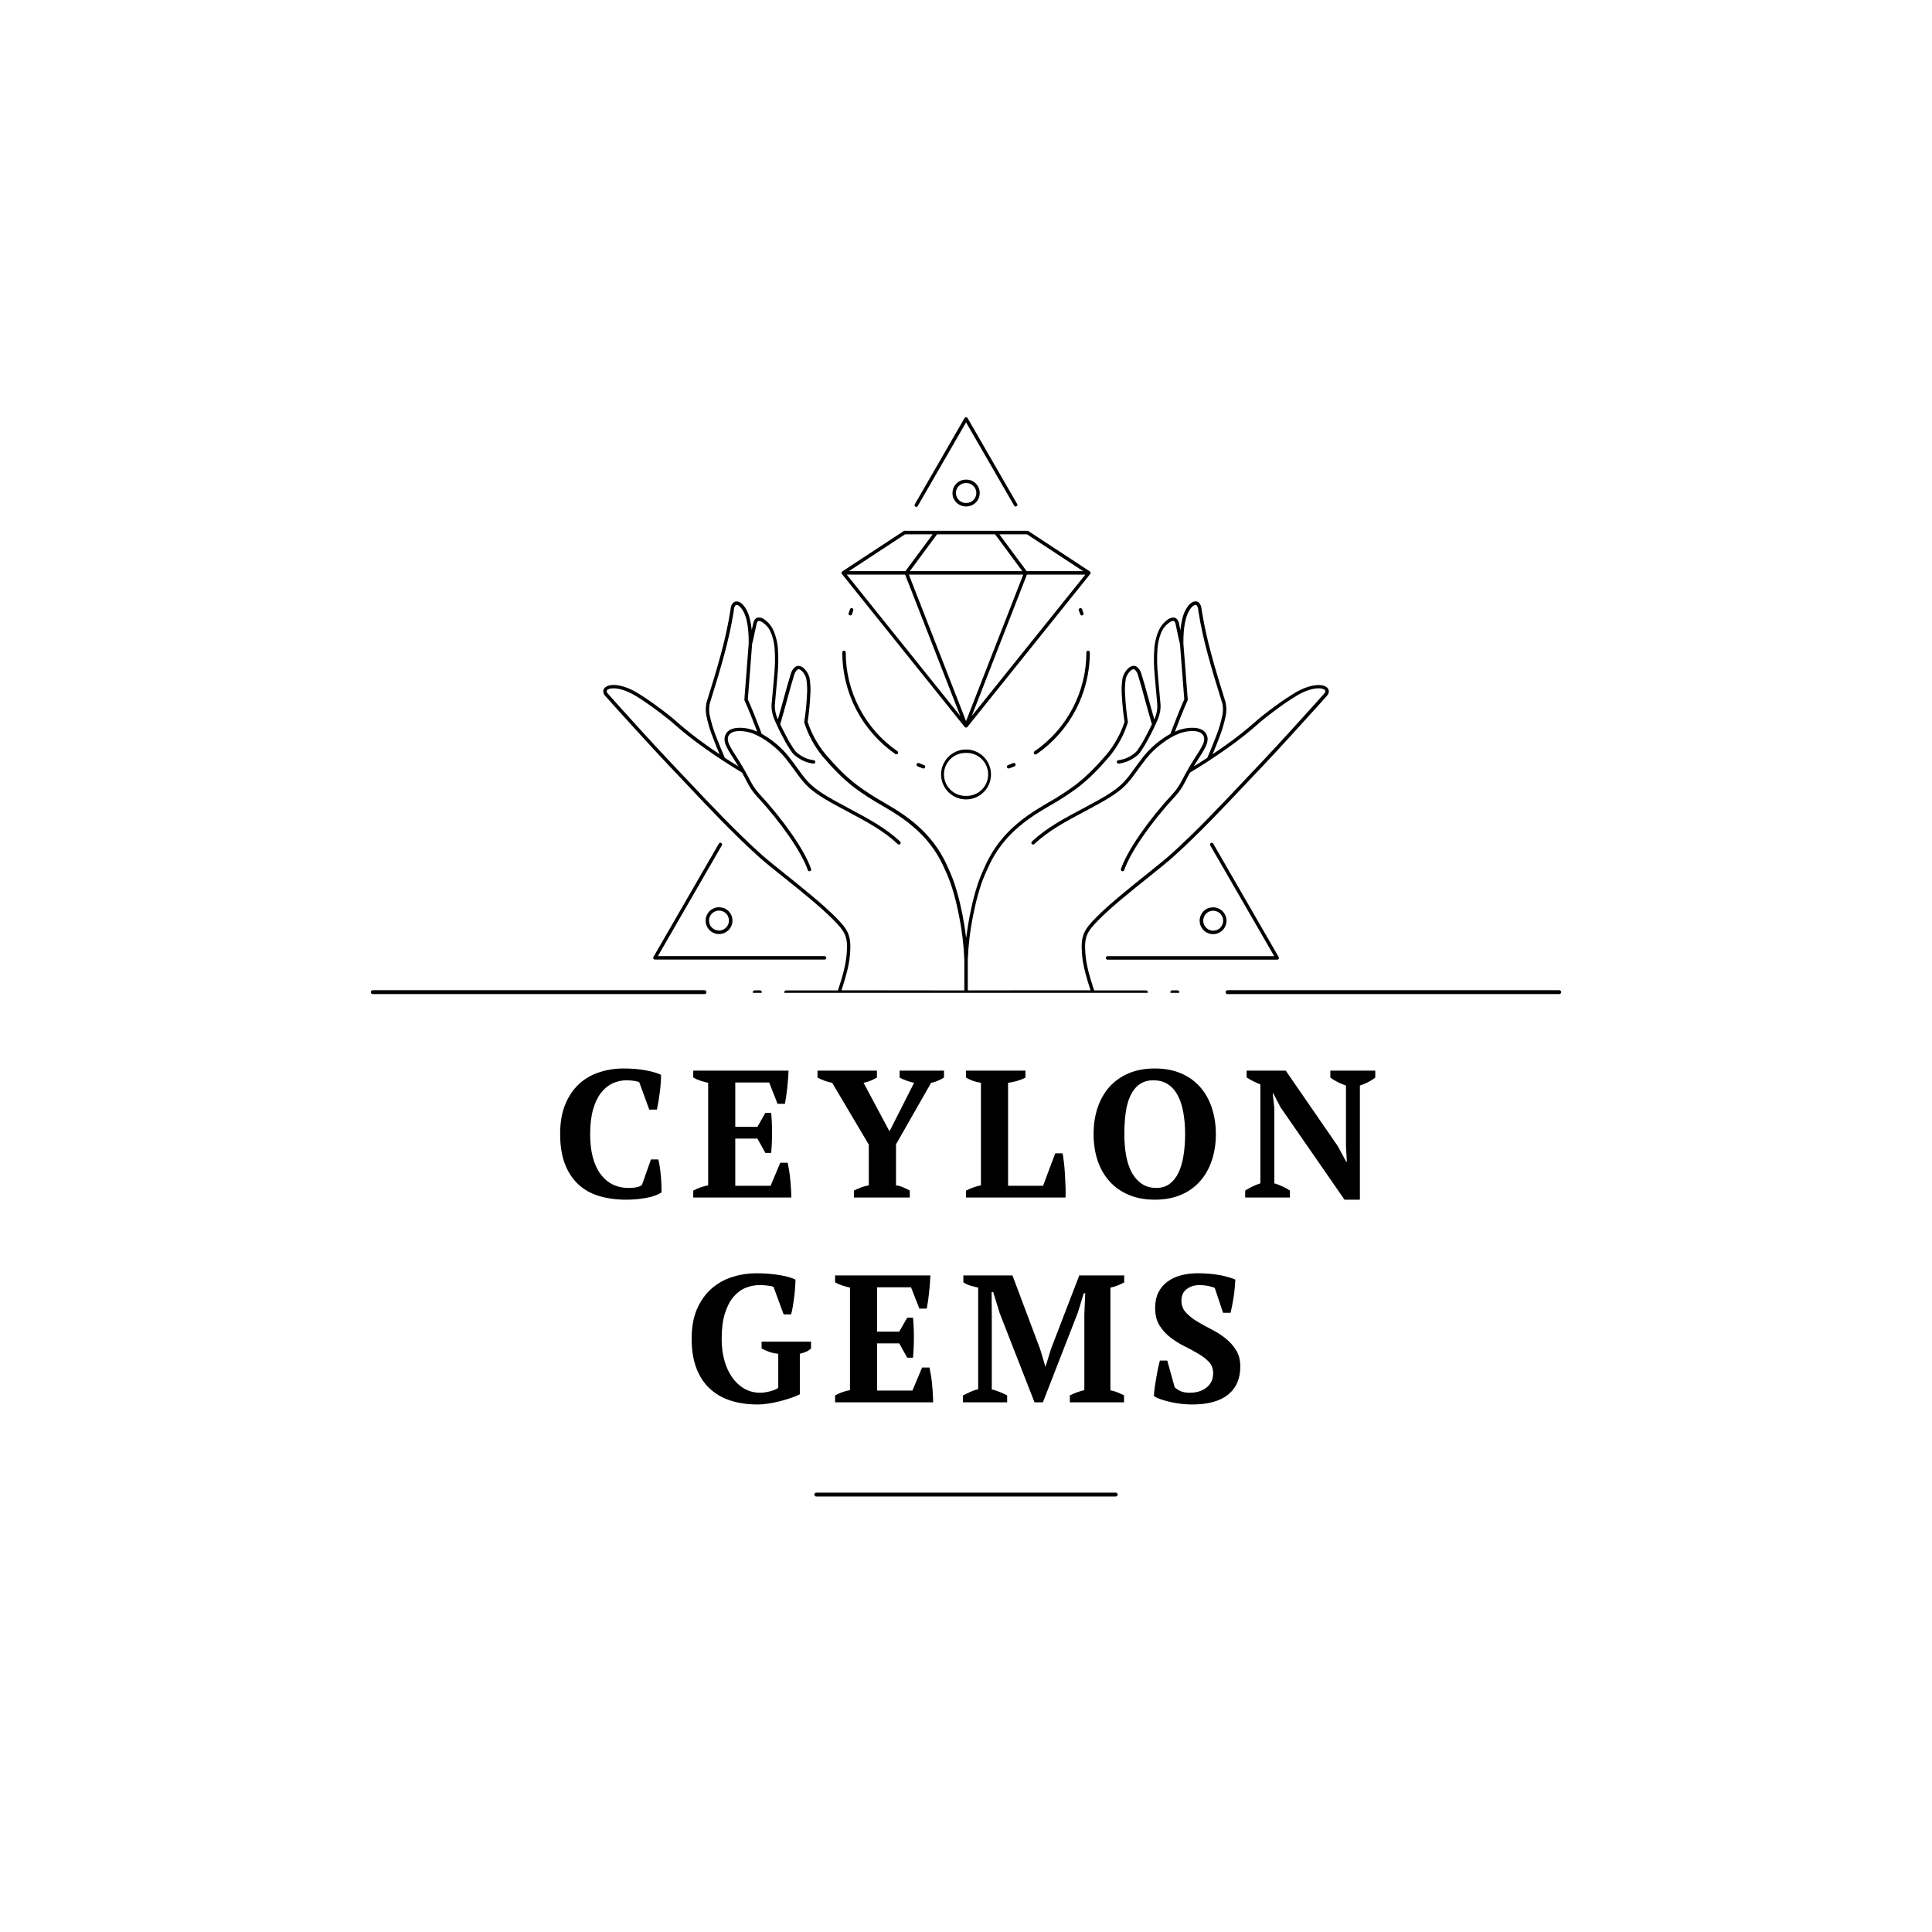 <svg xmlns="http://www.w3.org/2000/svg" xmlns:xlink="http://www.w3.org/1999/xlink" width="500" zoomAndPan="magnify" viewBox="0 0 375 375" height="500" preserveAspectRatio="xMidYMid meet" version="1.0"><defs><g/><clipPath id="2f00de548b"><path d="M 117.066 80.965 L 258 80.965 L 258 192.715 L 117.066 192.715 Z M 117.066 80.965 " clip-rule="nonzero"/></clipPath></defs><g clip-path="url(#2f00de548b)"><path fill="#000000" d="M 187.848 192.23 L 187.848 187.371 C 187.848 187.012 187.848 186.656 187.848 186.293 C 187.957 183.422 188.297 180.574 188.867 177.758 C 189.457 174.746 190.266 171.805 191.195 169.715 L 191.363 169.336 C 191.68 168.629 192.035 167.805 192.52 166.902 C 193.77 164.57 195.832 161.684 199.934 158.789 C 201.199 157.891 202.469 157.137 203.789 156.367 C 205.66 155.32 207.457 154.156 209.18 152.879 C 210.324 151.992 211.41 151.035 212.43 150.008 C 213.457 148.984 214.43 147.902 215.352 146.816 C 216.156 145.844 216.855 144.801 217.453 143.688 C 218.059 142.586 218.543 141.438 218.91 140.238 C 218.926 140.188 218.926 140.133 218.91 140.082 C 218.648 138.383 218.477 136.676 218.391 134.957 C 218.305 133.867 218.348 132.777 218.523 131.695 C 218.68 131.129 218.969 130.641 219.391 130.23 C 219.531 130.082 219.695 129.977 219.891 129.914 C 220.039 129.883 220.172 129.91 220.289 130.004 C 220.594 130.297 220.789 130.652 220.883 131.062 C 221.312 132.391 221.711 133.855 222.152 135.504 C 222.57 137.031 223.031 138.723 223.582 140.578 C 223.246 141.285 222.824 142.121 222.395 142.922 C 221.902 143.891 221.34 144.816 220.715 145.703 C 220.574 145.875 220.422 146.031 220.25 146.172 C 220.023 146.355 219.785 146.523 219.539 146.676 C 219.184 146.906 218.805 147.098 218.406 147.242 C 217.977 147.391 217.531 147.496 217.078 147.559 C 216.98 147.566 216.902 147.609 216.84 147.688 C 216.781 147.762 216.758 147.848 216.773 147.945 C 216.789 148.043 216.836 148.117 216.914 148.172 C 216.996 148.227 217.086 148.242 217.18 148.223 C 217.676 148.148 218.164 148.027 218.637 147.859 C 219.082 147.699 219.508 147.484 219.906 147.227 C 220.176 147.059 220.434 146.871 220.68 146.672 C 220.891 146.504 221.074 146.316 221.242 146.105 C 221.895 145.188 222.477 144.227 222.988 143.223 C 223.645 142.023 224.238 140.793 224.77 139.531 C 224.949 139.07 225.086 138.594 225.176 138.105 C 225.266 137.594 225.289 137.074 225.242 136.555 L 224.766 131.293 C 224.68 130.301 224.617 129.434 224.598 128.566 C 224.578 127.699 224.598 126.836 224.672 125.836 C 224.734 125.129 224.863 124.434 225.059 123.75 C 225.211 123.184 225.43 122.645 225.723 122.133 L 225.723 122.113 C 226.078 121.574 226.523 121.121 227.062 120.766 C 227.238 120.637 227.434 120.555 227.648 120.516 C 227.773 120.5 227.879 120.539 227.965 120.629 C 228.074 120.77 228.141 120.93 228.172 121.102 C 228.285 121.617 228.41 122.215 228.531 122.785 C 228.727 123.734 228.91 124.578 229.031 124.98 L 229.867 135.75 C 229.477 136.617 229.039 137.652 228.625 138.695 C 228.047 140.129 227.512 141.547 227.176 142.434 C 225.176 143.559 223.445 145.008 221.988 146.785 C 221.199 147.785 220.602 148.609 220.086 149.324 C 218.336 151.746 217.477 152.934 213.023 155.402 C 212.07 155.922 211.082 156.453 210.098 156.988 L 210.082 156.988 C 206.52 158.891 203.102 160.691 200.285 163.352 C 200.219 163.418 200.188 163.496 200.188 163.59 C 200.188 163.684 200.219 163.762 200.285 163.828 C 200.348 163.891 200.43 163.926 200.52 163.926 C 200.613 163.926 200.691 163.891 200.758 163.828 C 203.52 161.227 206.887 159.438 210.41 157.566 C 211.363 157.062 212.312 156.555 213.348 155.98 C 217.93 153.441 218.82 152.211 220.645 149.703 C 221.16 148.988 221.754 148.168 222.527 147.188 C 223.418 146.094 224.43 145.125 225.562 144.281 C 226.605 143.473 227.742 142.824 228.969 142.336 L 229.199 142.258 C 230.066 141.973 230.949 141.855 231.859 141.906 C 232.684 141.977 233.402 142.27 233.656 142.957 L 233.676 143.016 C 233.738 143.211 233.754 143.41 233.73 143.609 C 233.699 143.867 233.637 144.117 233.539 144.355 C 233.16 145.156 232.719 145.918 232.219 146.648 C 231.211 148.195 230.285 149.785 229.438 151.426 C 229.184 151.934 228.898 152.418 228.574 152.883 C 228.277 153.324 227.945 153.742 227.582 154.133 C 225.281 156.609 223.168 159.23 221.238 162.004 C 219.551 164.453 218.219 166.801 217.578 168.664 C 217.547 168.75 217.551 168.836 217.594 168.922 C 217.633 169.004 217.699 169.059 217.785 169.09 C 217.875 169.125 217.961 169.121 218.047 169.078 C 218.129 169.039 218.184 168.973 218.211 168.879 C 218.844 167.078 220.141 164.785 221.793 162.387 C 223.703 159.641 225.801 157.043 228.078 154.594 C 228.465 154.18 228.816 153.738 229.133 153.27 C 229.469 152.777 229.773 152.262 230.043 151.73 C 230.359 151.098 230.676 150.504 230.992 149.945 C 233.133 148.676 235.766 146.98 238.34 145.141 C 240.387 143.699 242.352 142.145 244.227 140.484 C 245.055 139.738 246.543 138.578 248.07 137.465 C 249.324 136.535 250.621 135.668 251.965 134.867 C 253.867 133.793 255.414 133.5 256.383 133.629 C 256.629 133.652 256.855 133.73 257.066 133.855 C 257.172 133.918 257.234 134.008 257.258 134.125 C 257.258 134.301 257.195 134.449 257.07 134.574 C 256.754 134.945 253.648 138.395 250.492 141.867 C 248.367 144.191 246.215 146.531 244.867 147.945 C 243.758 149.117 242.645 150.281 241.562 151.434 C 236.93 156.352 232.289 161.27 227.305 165.785 C 226.242 166.734 224.508 168.133 222.547 169.703 C 219.238 172.352 215.289 175.512 212.781 178.055 C 211.586 179.266 210.828 180.141 210.402 181.156 C 209.973 182.176 209.875 183.32 210.004 185.047 C 210.188 187.586 210.988 190.07 211.5 191.66 L 211.676 192.215 Z M 147.52 192.902 L 146.461 192.902 C 146.367 192.902 146.289 192.871 146.223 192.805 C 146.156 192.738 146.125 192.66 146.125 192.566 C 146.125 192.473 146.156 192.395 146.223 192.328 C 146.289 192.262 146.367 192.23 146.461 192.23 L 147.52 192.23 C 147.609 192.23 147.691 192.262 147.754 192.328 C 147.82 192.395 147.855 192.473 147.855 192.566 C 147.855 192.66 147.82 192.738 147.754 192.805 C 147.691 192.871 147.609 192.902 147.52 192.902 Z M 164.355 111.531 L 186.391 138.977 L 175.684 111.531 Z M 175.742 110.859 L 181.039 103.707 L 175.676 103.707 L 164.777 110.859 Z M 187.512 111.531 L 176.41 111.531 L 187.512 139.969 L 198.613 111.531 Z M 187.512 141.227 C 187.59 141.227 187.66 141.203 187.719 141.156 L 187.773 141.105 L 211.617 111.402 C 211.676 111.332 211.699 111.25 211.688 111.156 C 211.68 111.066 211.637 110.988 211.566 110.93 L 199.617 103.086 C 199.562 103.051 199.5 103.031 199.434 103.031 L 175.59 103.031 C 175.52 103.031 175.461 103.051 175.402 103.086 L 163.457 110.93 C 163.383 110.988 163.344 111.066 163.336 111.156 C 163.324 111.25 163.348 111.332 163.406 111.402 L 187.246 141.105 L 187.297 141.156 C 187.359 141.203 187.434 141.227 187.512 141.227 Z M 187.512 103.707 L 193.137 103.707 L 198.43 110.859 L 176.59 110.859 L 181.883 103.707 Z M 164.703 119.055 L 164.988 118.25 C 165.02 118.164 165.078 118.102 165.16 118.062 C 165.246 118.023 165.332 118.02 165.418 118.051 C 165.508 118.082 165.57 118.141 165.609 118.223 C 165.648 118.309 165.652 118.395 165.621 118.48 L 165.352 119.262 C 165.266 119.438 165.129 119.496 164.941 119.438 C 164.754 119.375 164.68 119.25 164.715 119.055 Z M 173.828 146.383 C 172.23 145.277 170.789 144 169.504 142.543 C 168.219 141.09 167.125 139.5 166.223 137.781 C 165.32 136.062 164.641 134.258 164.176 132.371 C 163.715 130.488 163.484 128.574 163.484 126.633 C 163.484 126.539 163.516 126.461 163.582 126.395 C 163.648 126.328 163.727 126.297 163.82 126.297 C 163.914 126.297 163.992 126.328 164.059 126.395 C 164.125 126.461 164.156 126.539 164.156 126.633 C 164.156 128.52 164.379 130.379 164.828 132.211 C 165.281 134.043 165.941 135.793 166.816 137.465 C 167.691 139.137 168.758 140.68 170.004 142.094 C 171.254 143.504 172.656 144.75 174.207 145.82 C 174.277 145.875 174.316 145.949 174.328 146.035 C 174.344 146.121 174.324 146.199 174.273 146.273 C 174.223 146.344 174.156 146.391 174.07 146.41 C 173.984 146.43 173.902 146.418 173.828 146.371 Z M 179.133 149.156 L 178.617 148.953 L 178.105 148.746 C 178.02 148.711 177.957 148.648 177.922 148.559 C 177.883 148.473 177.883 148.387 177.922 148.297 C 177.957 148.211 178.016 148.148 178.105 148.113 C 178.191 148.074 178.277 148.074 178.367 148.109 L 178.863 148.316 L 179.367 148.508 C 179.453 148.539 179.516 148.598 179.559 148.684 C 179.598 148.766 179.602 148.852 179.566 148.941 C 179.535 149.027 179.477 149.094 179.395 149.133 C 179.309 149.172 179.223 149.176 179.133 149.141 Z M 182.664 150.32 C 182.664 150.961 182.785 151.582 183.031 152.176 C 183.277 152.773 183.629 153.297 184.086 153.75 C 184.539 154.203 185.062 154.555 185.656 154.801 C 186.25 155.043 186.867 155.168 187.512 155.164 C 188.152 155.164 188.77 155.043 189.359 154.797 C 189.953 154.551 190.477 154.203 190.93 153.75 C 191.27 153.41 191.551 153.031 191.777 152.609 C 192.004 152.188 192.164 151.742 192.258 151.27 C 192.352 150.801 192.375 150.328 192.328 149.852 C 192.281 149.375 192.168 148.914 191.984 148.473 C 191.801 148.027 191.559 147.621 191.254 147.25 C 190.949 146.879 190.602 146.562 190.203 146.297 C 189.805 146.027 189.375 145.824 188.918 145.688 C 188.457 145.547 187.988 145.477 187.512 145.477 C 187.191 145.477 186.879 145.508 186.566 145.57 C 186.254 145.633 185.953 145.723 185.656 145.844 C 185.363 145.969 185.086 146.117 184.82 146.293 C 184.555 146.469 184.312 146.672 184.086 146.895 C 183.863 147.121 183.66 147.363 183.484 147.629 C 183.309 147.895 183.156 148.172 183.035 148.465 C 182.914 148.758 182.82 149.062 182.758 149.375 C 182.695 149.688 182.664 150 182.664 150.32 Z M 187.512 146.137 C 187.23 146.129 186.957 146.152 186.68 146.199 C 186.406 146.246 186.137 146.32 185.879 146.422 C 185.617 146.523 185.371 146.648 185.137 146.801 C 184.902 146.953 184.684 147.125 184.484 147.32 C 184.285 147.512 184.105 147.727 183.949 147.957 C 183.793 148.188 183.66 148.43 183.551 148.688 C 183.441 148.945 183.359 149.207 183.305 149.48 C 183.25 149.754 183.223 150.031 183.223 150.312 C 183.223 150.59 183.25 150.867 183.305 151.141 C 183.359 151.414 183.441 151.676 183.551 151.934 C 183.66 152.191 183.793 152.434 183.949 152.664 C 184.105 152.895 184.285 153.109 184.484 153.301 C 184.684 153.496 184.902 153.668 185.137 153.82 C 185.371 153.973 185.617 154.098 185.879 154.199 C 186.137 154.301 186.406 154.375 186.68 154.422 C 186.957 154.473 187.23 154.492 187.512 154.484 C 187.789 154.492 188.066 154.473 188.34 154.422 C 188.617 154.375 188.883 154.301 189.145 154.199 C 189.402 154.098 189.648 153.973 189.887 153.82 C 190.121 153.668 190.336 153.496 190.535 153.301 C 190.738 153.109 190.914 152.895 191.074 152.664 C 191.23 152.434 191.363 152.191 191.473 151.934 C 191.578 151.676 191.66 151.414 191.719 151.141 C 191.773 150.867 191.801 150.59 191.801 150.312 C 191.801 150.031 191.773 149.754 191.719 149.48 C 191.66 149.207 191.578 148.945 191.473 148.688 C 191.363 148.43 191.23 148.188 191.074 147.957 C 190.914 147.727 190.738 147.512 190.535 147.32 C 190.336 147.125 190.121 146.953 189.887 146.801 C 189.648 146.648 189.402 146.523 189.145 146.422 C 188.883 146.32 188.617 146.246 188.34 146.199 C 188.066 146.152 187.789 146.129 187.512 146.137 Z M 177.578 97.852 L 187.219 81.141 C 187.25 81.09 187.293 81.051 187.344 81.02 C 187.395 80.992 187.449 80.977 187.512 80.977 C 187.57 80.977 187.625 80.992 187.68 81.02 C 187.73 81.051 187.773 81.09 187.805 81.141 L 197.445 97.852 C 197.52 98.035 197.469 98.172 197.297 98.266 C 197.121 98.363 196.98 98.328 196.863 98.168 L 187.512 81.98 L 178.156 98.184 C 178.121 98.277 178.055 98.34 177.961 98.375 C 177.867 98.406 177.777 98.398 177.688 98.352 C 177.602 98.305 177.547 98.23 177.523 98.133 C 177.5 98.039 177.52 97.949 177.578 97.867 Z M 184.871 95.695 C 184.871 96.039 184.938 96.371 185.07 96.691 C 185.203 97.012 185.391 97.293 185.637 97.535 C 185.883 97.781 186.164 97.969 186.48 98.102 C 186.801 98.234 187.133 98.301 187.48 98.301 L 187.562 98.301 C 188.086 98.301 188.57 98.152 189.004 97.863 C 189.441 97.57 189.762 97.18 189.965 96.695 C 190.164 96.211 190.215 95.711 190.117 95.195 C 190.016 94.68 189.781 94.234 189.41 93.859 C 188.902 93.352 188.289 93.098 187.566 93.098 L 187.484 93.098 C 186.766 93.098 186.152 93.352 185.645 93.859 C 185.137 94.367 184.883 94.98 184.883 95.695 Z M 187.52 93.758 L 187.48 93.758 C 186.945 93.758 186.488 93.949 186.109 94.328 C 185.832 94.605 185.656 94.934 185.582 95.316 C 185.508 95.703 185.547 96.074 185.695 96.434 C 185.844 96.797 186.082 97.086 186.41 97.301 C 186.734 97.52 187.09 97.625 187.48 97.625 L 187.566 97.625 C 187.957 97.625 188.312 97.52 188.641 97.301 C 188.965 97.086 189.203 96.797 189.352 96.434 C 189.504 96.074 189.539 95.703 189.465 95.316 C 189.391 94.934 189.215 94.605 188.938 94.328 C 188.559 93.949 188.105 93.758 187.566 93.758 Z M 140.227 176.176 C 140.918 176.355 141.445 176.754 141.812 177.371 L 141.836 177.418 C 142.004 177.715 142.109 178.035 142.148 178.371 C 142.191 178.711 142.168 179.043 142.078 179.371 C 141.992 179.703 141.844 180.004 141.637 180.273 C 141.43 180.543 141.18 180.766 140.887 180.938 L 140.836 180.965 C 140.535 181.133 140.219 181.238 139.879 181.281 C 139.539 181.32 139.203 181.297 138.871 181.207 C 138.543 181.117 138.242 180.965 137.969 180.758 C 137.699 180.547 137.48 180.293 137.309 179.996 C 137.137 179.699 137.027 179.379 136.984 179.035 C 136.938 178.695 136.961 178.355 137.051 178.023 C 137.137 177.691 137.289 177.387 137.496 177.113 C 137.707 176.84 137.961 176.617 138.258 176.445 L 138.281 176.445 C 138.898 176.094 139.551 176.012 140.238 176.199 Z M 138.598 177.008 L 138.582 177.008 C 138.363 177.133 138.176 177.297 138.02 177.5 C 137.863 177.703 137.75 177.926 137.684 178.172 C 137.617 178.418 137.598 178.668 137.633 178.922 C 137.664 179.172 137.742 179.41 137.867 179.633 L 137.887 179.672 C 138.016 179.891 138.184 180.074 138.383 180.227 C 138.582 180.379 138.805 180.488 139.047 180.551 C 139.293 180.617 139.539 180.637 139.789 180.605 C 140.039 180.574 140.273 180.496 140.492 180.375 L 140.535 180.348 C 140.754 180.219 140.941 180.055 141.094 179.852 C 141.246 179.652 141.355 179.43 141.422 179.188 C 141.488 178.941 141.504 178.695 141.473 178.445 C 141.441 178.195 141.363 177.957 141.242 177.738 L 141.242 177.715 C 141.113 177.496 140.949 177.305 140.746 177.148 C 140.543 176.992 140.32 176.883 140.074 176.816 C 139.828 176.746 139.578 176.73 139.324 176.762 C 139.07 176.793 138.832 176.871 138.613 176.996 Z M 140.113 164.07 C 140.16 163.992 140.172 163.906 140.148 163.816 C 140.121 163.73 140.07 163.66 139.992 163.617 C 139.91 163.57 139.824 163.559 139.738 163.582 C 139.648 163.605 139.582 163.66 139.535 163.738 L 126.824 185.754 C 126.777 185.836 126.766 185.918 126.793 186.008 C 126.816 186.098 126.867 186.164 126.949 186.211 C 127 186.238 127.055 186.254 127.113 186.254 L 160.051 186.254 C 160.141 186.254 160.223 186.223 160.289 186.156 C 160.352 186.09 160.387 186.012 160.387 185.918 C 160.387 185.824 160.352 185.746 160.289 185.68 C 160.223 185.617 160.141 185.582 160.051 185.582 L 127.695 185.582 L 140.117 164.07 Z M 146.961 142.016 C 146.738 141.914 146.516 141.82 146.301 141.738 L 146.043 141.648 C 145.094 141.34 144.121 141.215 143.125 141.273 C 142.055 141.363 141.113 141.773 140.754 142.762 L 140.719 142.848 C 140.633 143.129 140.605 143.418 140.637 143.711 C 140.676 144.027 140.754 144.336 140.871 144.633 C 141.266 145.473 141.727 146.273 142.254 147.039 C 142.57 147.555 142.941 148.125 143.324 148.758 C 142.488 148.246 141.598 147.684 140.684 147.086 C 140.18 145.918 139.543 144.414 138.992 142.934 C 138.441 141.555 138.02 140.141 137.723 138.684 C 137.664 138.328 137.637 137.969 137.641 137.609 C 137.648 137.246 137.691 136.891 137.77 136.539 C 138.785 133.281 139.73 130.195 140.531 127.242 C 141.324 124.375 141.961 121.473 142.434 118.539 L 142.434 118.504 C 142.418 118.133 142.523 117.797 142.75 117.5 C 142.824 117.43 142.914 117.398 143.016 117.414 C 143.191 117.445 143.344 117.52 143.473 117.637 C 144.012 118.062 144.574 118.988 144.887 120.285 C 145.066 121.043 145.184 121.805 145.242 122.582 C 145.312 123.348 145.34 124.117 145.324 124.887 L 144.48 135.781 C 144.477 135.84 144.484 135.891 144.508 135.945 C 144.91 136.828 145.355 137.891 145.777 138.941 C 146.219 140.043 146.641 141.133 146.961 141.988 Z M 162.652 192.242 L 152.562 192.242 C 152.473 192.242 152.391 192.277 152.328 192.344 C 152.262 192.406 152.227 192.488 152.227 192.578 C 152.227 192.672 152.262 192.75 152.328 192.816 C 152.391 192.883 152.473 192.914 152.562 192.914 L 222.457 192.914 C 222.551 192.914 222.629 192.883 222.695 192.816 C 222.762 192.75 222.793 192.672 222.793 192.578 C 222.793 192.488 222.762 192.406 222.695 192.344 C 222.629 192.277 222.551 192.242 222.457 192.242 L 212.371 192.242 C 212.305 192.027 212.223 191.77 212.129 191.484 C 211.617 189.91 210.848 187.473 210.664 185.016 C 210.547 183.398 210.629 182.348 211.012 181.434 C 211.395 180.52 212.113 179.695 213.254 178.543 C 215.746 176.004 219.668 172.875 222.957 170.242 C 224.918 168.672 226.652 167.281 227.742 166.297 C 232.758 161.77 237.406 156.832 242.039 151.91 C 243.145 150.738 244.262 149.566 245.344 148.422 C 246.652 147.047 248.836 144.695 250.977 142.332 C 254.148 138.867 257.266 135.406 257.574 135.035 C 257.828 134.77 257.941 134.453 257.918 134.086 C 257.875 133.762 257.715 133.516 257.441 133.34 C 257.141 133.152 256.816 133.039 256.461 133 C 255.379 132.852 253.668 133.164 251.629 134.316 C 250.266 135.125 248.945 136 247.668 136.941 C 246.133 138.055 244.621 139.23 243.766 140.004 C 241.91 141.648 239.969 143.188 237.941 144.617 C 237.082 145.227 236.215 145.828 235.359 146.398 C 235.777 145.422 236.234 144.297 236.66 143.156 C 237.219 141.734 237.648 140.277 237.941 138.781 C 238.008 138.383 238.035 137.988 238.031 137.586 C 238.023 137.176 237.977 136.77 237.887 136.367 L 237.887 136.324 C 236.875 133.082 235.93 130.023 235.137 127.059 C 234.352 124.223 233.723 121.348 233.25 118.441 C 233.203 117.734 233.008 117.258 232.723 116.996 C 232.5 116.781 232.234 116.691 231.926 116.734 C 231.625 116.777 231.359 116.898 231.125 117.094 C 230.492 117.602 229.828 118.66 229.48 120.117 C 229.309 120.836 229.191 121.566 229.121 122.301 C 229.027 121.863 228.93 121.41 228.828 120.969 C 228.777 120.676 228.656 120.418 228.469 120.191 C 228.23 119.93 227.938 119.824 227.586 119.875 C 227.262 119.922 226.969 120.039 226.703 120.227 C 226.094 120.652 225.594 121.184 225.203 121.812 L 225.203 121.832 C 224.879 122.395 224.633 122.988 224.465 123.617 C 224.254 124.34 224.117 125.082 224.055 125.836 C 223.98 126.848 223.961 127.738 223.98 128.625 C 224 129.516 224.059 130.398 224.152 131.402 L 224.621 136.645 C 224.66 137.105 224.641 137.562 224.562 138.02 C 224.48 138.465 224.355 138.898 224.191 139.32 C 224.152 139.422 224.105 139.531 224.055 139.652 C 223.59 138.066 223.203 136.645 222.852 135.352 C 222.398 133.688 221.996 132.215 221.566 130.871 C 221.434 130.32 221.156 129.859 220.73 129.484 C 220.449 129.258 220.133 129.188 219.781 129.273 C 219.469 129.355 219.199 129.512 218.973 129.738 C 218.449 130.246 218.09 130.848 217.898 131.547 C 217.707 132.688 217.656 133.836 217.746 134.988 C 217.836 136.707 218.016 138.414 218.277 140.113 C 217.918 141.234 217.449 142.309 216.879 143.336 C 216.305 144.41 215.629 145.418 214.852 146.355 C 213.941 147.426 212.98 148.496 211.969 149.504 C 210.973 150.512 209.914 151.449 208.797 152.316 C 207.098 153.582 205.328 154.73 203.484 155.77 C 202.16 156.551 200.859 157.316 199.578 158.219 C 195.398 161.168 193.285 164.109 192 166.492 C 191.488 167.441 191.109 168.305 190.781 169.043 L 190.613 169.426 C 189.66 171.57 188.844 174.559 188.242 177.613 C 187.953 179.102 187.715 180.613 187.535 182.051 C 187.359 180.617 187.121 179.109 186.828 177.613 C 186.23 174.559 185.406 171.57 184.461 169.426 L 184.293 169.043 C 183.973 168.305 183.586 167.441 183.074 166.492 C 181.789 164.109 179.672 161.168 175.492 158.219 C 174.223 157.316 172.914 156.551 171.59 155.77 C 169.738 154.734 167.965 153.582 166.262 152.32 C 165.141 151.453 164.082 150.516 163.09 149.508 C 162.078 148.496 161.117 147.43 160.203 146.355 C 158.672 144.488 157.523 142.406 156.762 140.113 C 157.02 138.41 157.191 136.703 157.277 134.984 C 157.367 133.832 157.316 132.688 157.125 131.547 C 156.934 130.852 156.582 130.25 156.062 129.742 C 155.836 129.516 155.566 129.359 155.254 129.277 C 154.902 129.191 154.586 129.262 154.301 129.484 C 153.879 129.863 153.602 130.324 153.469 130.875 C 153.039 132.219 152.637 133.688 152.184 135.355 C 151.832 136.648 151.445 138.059 150.977 139.656 C 150.926 139.535 150.883 139.422 150.844 139.32 C 150.68 138.902 150.555 138.469 150.473 138.023 C 150.395 137.566 150.371 137.109 150.414 136.648 L 150.887 131.387 C 150.977 130.383 151.039 129.5 151.059 128.609 C 151.078 127.723 151.059 126.832 150.984 125.82 C 150.922 125.066 150.781 124.324 150.57 123.598 C 150.406 122.973 150.16 122.379 149.836 121.816 L 149.836 121.797 C 149.445 121.164 148.945 120.637 148.336 120.211 C 148.07 120.023 147.773 119.906 147.453 119.859 C 147.102 119.809 146.809 119.914 146.57 120.176 C 146.383 120.402 146.262 120.66 146.207 120.949 C 146.105 121.395 146.012 121.848 145.918 122.285 C 145.844 121.559 145.719 120.84 145.547 120.129 C 145.199 118.672 144.543 117.613 143.902 117.105 C 143.668 116.91 143.402 116.789 143.102 116.746 C 142.797 116.707 142.531 116.793 142.305 117.008 C 142.02 117.273 141.824 117.746 141.777 118.453 C 141.305 121.363 140.68 124.234 139.895 127.074 C 139.098 130.035 138.156 133.098 137.141 136.336 L 137.141 136.383 C 137.051 136.773 136.996 137.172 136.984 137.574 C 136.98 137.98 137.012 138.379 137.078 138.781 C 137.379 140.277 137.809 141.738 138.371 143.156 C 138.797 144.297 139.254 145.422 139.672 146.398 C 138.816 145.828 137.949 145.227 137.09 144.617 C 135.062 143.188 133.121 141.652 131.262 140.008 C 130.406 139.234 128.895 138.055 127.359 136.941 C 126.086 135.996 124.766 135.113 123.398 134.301 C 121.359 133.148 119.652 132.836 118.566 132.984 C 118.215 133.023 117.887 133.137 117.59 133.324 C 117.305 133.5 117.141 133.754 117.098 134.086 C 117.074 134.453 117.188 134.77 117.441 135.035 C 117.758 135.41 120.871 138.875 124.039 142.332 C 126.195 144.695 128.363 147.047 129.672 148.422 C 130.766 149.578 131.871 150.746 132.977 151.91 C 137.609 156.832 142.258 161.77 147.273 166.297 C 148.363 167.281 150.098 168.672 152.055 170.242 C 155.348 172.875 159.27 176.012 161.762 178.543 C 162.902 179.695 163.613 180.516 164.004 181.434 C 164.395 182.352 164.469 183.398 164.352 185.016 C 164.168 187.473 163.398 189.914 162.887 191.473 C 162.793 191.758 162.711 192.016 162.645 192.23 Z M 187.176 192.242 L 187.176 187.371 C 187.176 187.012 187.176 186.656 187.176 186.293 C 187.062 183.422 186.719 180.574 186.148 177.758 C 185.559 174.746 184.75 171.805 183.824 169.715 L 183.656 169.336 C 183.34 168.629 182.984 167.805 182.5 166.902 C 181.25 164.57 179.188 161.684 175.086 158.789 C 173.816 157.891 172.551 157.137 171.23 156.367 C 169.359 155.32 167.562 154.156 165.84 152.879 C 164.691 151.992 163.609 151.035 162.59 150.008 C 161.562 148.984 160.59 147.902 159.664 146.816 C 158.863 145.844 158.164 144.801 157.566 143.688 C 156.965 142.586 156.477 141.438 156.109 140.238 C 156.098 140.188 156.098 140.133 156.109 140.082 C 156.375 138.383 156.547 136.676 156.629 134.957 C 156.715 133.867 156.672 132.777 156.496 131.695 C 156.344 131.129 156.055 130.641 155.633 130.23 C 155.492 130.082 155.324 129.977 155.129 129.914 C 154.984 129.883 154.852 129.91 154.734 130.004 C 154.43 130.297 154.23 130.652 154.137 131.062 C 153.711 132.391 153.309 133.855 152.867 135.504 C 152.449 137.031 151.988 138.723 151.441 140.578 C 151.777 141.285 152.199 142.121 152.629 142.922 C 153.121 143.891 153.68 144.816 154.309 145.703 C 154.445 145.875 154.602 146.031 154.773 146.172 C 154.996 146.355 155.234 146.523 155.48 146.676 C 155.84 146.906 156.215 147.098 156.613 147.242 C 157.047 147.391 157.488 147.496 157.945 147.559 C 158.039 147.566 158.121 147.609 158.18 147.688 C 158.242 147.762 158.266 147.848 158.25 147.945 C 158.234 148.043 158.188 148.117 158.105 148.172 C 158.023 148.227 157.938 148.242 157.844 148.223 C 157.344 148.148 156.859 148.027 156.387 147.859 C 155.938 147.699 155.516 147.484 155.117 147.227 C 154.848 147.059 154.586 146.871 154.34 146.672 C 154.133 146.504 153.945 146.316 153.777 146.105 C 153.125 145.188 152.543 144.227 152.035 143.223 C 151.379 142.023 150.785 140.793 150.254 139.531 C 150.07 139.07 149.938 138.594 149.848 138.105 C 149.758 137.594 149.734 137.074 149.777 136.555 L 150.254 131.293 C 150.344 130.301 150.402 129.434 150.422 128.566 C 150.441 127.699 150.422 126.836 150.352 125.836 C 150.289 125.129 150.16 124.434 149.965 123.75 C 149.812 123.184 149.59 122.645 149.301 122.133 L 149.301 122.113 C 148.945 121.574 148.5 121.121 147.957 120.766 C 147.785 120.637 147.59 120.555 147.375 120.516 C 147.25 120.5 147.145 120.539 147.059 120.629 C 146.949 120.77 146.879 120.93 146.852 121.102 C 146.738 121.617 146.609 122.215 146.488 122.785 C 146.293 123.734 146.113 124.578 145.988 124.98 L 145.156 135.75 C 145.547 136.617 145.984 137.652 146.398 138.695 C 146.977 140.129 147.512 141.547 147.844 142.434 C 149.848 143.559 151.578 145.008 153.035 146.785 C 153.824 147.785 154.418 148.609 154.938 149.324 C 156.688 151.746 157.543 152.934 162 155.402 C 162.953 155.922 163.938 156.453 164.926 156.988 C 168.488 158.891 171.902 160.691 174.723 163.352 C 174.789 163.418 174.82 163.496 174.82 163.59 C 174.82 163.684 174.789 163.762 174.723 163.828 C 174.656 163.891 174.578 163.926 174.484 163.926 C 174.395 163.926 174.316 163.891 174.25 163.828 C 171.488 161.227 168.117 159.438 164.594 157.566 C 163.645 157.062 162.691 156.555 161.656 155.98 C 157.074 153.441 156.188 152.211 154.363 149.703 C 153.844 148.988 153.254 148.168 152.477 147.188 C 151.586 146.094 150.574 145.125 149.441 144.281 C 148.398 143.473 147.266 142.824 146.035 142.336 L 145.805 142.258 C 144.941 141.973 144.055 141.855 143.148 141.906 C 142.324 141.977 141.602 142.27 141.348 142.957 L 141.328 143.016 C 141.27 143.211 141.25 143.41 141.277 143.609 C 141.305 143.867 141.371 144.117 141.465 144.355 C 141.848 145.152 142.289 145.918 142.789 146.648 C 143.797 148.195 144.723 149.785 145.566 151.426 C 145.82 151.934 146.109 152.418 146.43 152.883 C 146.73 153.324 147.062 153.742 147.422 154.133 C 149.723 156.609 151.836 159.23 153.766 162.004 C 155.453 164.453 156.789 166.801 157.43 168.664 C 157.461 168.75 157.453 168.836 157.414 168.922 C 157.371 169.004 157.309 169.059 157.219 169.09 C 157.133 169.125 157.047 169.121 156.961 169.078 C 156.875 169.039 156.82 168.973 156.797 168.879 C 156.16 167.078 154.867 164.785 153.215 162.387 C 151.301 159.641 149.207 157.043 146.93 154.594 C 146.543 154.18 146.191 153.738 145.871 153.27 C 145.535 152.777 145.234 152.262 144.965 151.73 C 144.648 151.098 144.332 150.504 144.012 149.945 C 141.871 148.676 139.254 146.98 136.668 145.141 C 134.617 143.699 132.656 142.145 130.781 140.484 C 129.953 139.738 128.461 138.578 126.938 137.465 C 125.469 136.402 123.984 135.395 123.043 134.867 C 121.137 133.793 119.59 133.5 118.621 133.629 C 118.379 133.652 118.152 133.73 117.941 133.855 C 117.836 133.918 117.77 134.008 117.746 134.125 C 117.75 134.301 117.809 134.449 117.934 134.574 C 118.25 134.945 121.355 138.395 124.512 141.867 C 126.637 144.191 128.793 146.531 130.141 147.945 C 131.25 149.117 132.359 150.281 133.445 151.434 C 138.074 156.352 142.719 161.27 147.703 165.785 C 148.766 166.734 150.5 168.133 152.461 169.703 C 155.77 172.352 159.715 175.512 162.227 178.055 C 163.422 179.266 164.176 180.141 164.605 181.156 C 165.031 182.176 165.129 183.32 165.004 185.047 C 164.816 187.586 164.016 190.07 163.508 191.66 L 163.328 192.215 Z M 228.059 142.016 C 228.285 141.914 228.508 141.82 228.723 141.738 L 228.98 141.648 C 229.926 141.34 230.902 141.215 231.898 141.273 C 232.965 141.363 233.906 141.773 234.27 142.762 L 234.301 142.848 C 234.391 143.129 234.418 143.418 234.383 143.711 C 234.348 144.027 234.27 144.336 234.148 144.633 C 233.754 145.473 233.293 146.273 232.77 147.039 C 232.453 147.555 232.082 148.125 231.695 148.758 C 232.535 148.246 233.422 147.684 234.34 147.086 C 234.844 145.918 235.477 144.414 236.031 142.934 C 236.582 141.555 237.004 140.141 237.297 138.684 C 237.359 138.328 237.387 137.969 237.383 137.609 C 237.375 137.246 237.332 136.891 237.254 136.539 C 236.234 133.281 235.289 130.195 234.492 127.242 C 233.695 124.375 233.062 121.473 232.59 118.539 L 232.59 118.504 C 232.605 118.133 232.5 117.797 232.27 117.5 C 232.195 117.43 232.109 117.398 232.004 117.414 C 231.832 117.445 231.68 117.52 231.547 117.637 C 231.008 118.062 230.449 118.988 230.137 120.285 C 229.957 121.043 229.836 121.805 229.777 122.582 C 229.711 123.348 229.684 124.117 229.695 124.887 L 230.543 135.781 C 230.547 135.84 230.535 135.891 230.516 135.945 C 230.109 136.828 229.668 137.891 229.246 138.941 C 228.805 140.043 228.383 141.133 228.059 141.988 Z M 234.906 164.086 L 247.328 185.594 L 214.977 185.594 C 214.883 185.594 214.805 185.629 214.738 185.695 C 214.672 185.758 214.641 185.84 214.641 185.93 C 214.641 186.023 214.672 186.105 214.738 186.168 C 214.805 186.234 214.883 186.27 214.977 186.27 L 247.91 186.27 C 247.969 186.266 248.023 186.254 248.074 186.223 C 248.152 186.176 248.207 186.109 248.23 186.02 C 248.254 185.93 248.242 185.848 248.195 185.766 L 235.488 163.75 C 235.441 163.672 235.375 163.617 235.285 163.594 C 235.195 163.57 235.109 163.578 235.031 163.625 C 234.949 163.672 234.898 163.738 234.875 163.828 C 234.848 163.918 234.859 164.004 234.906 164.086 Z M 236.422 177.02 C 236.199 176.895 235.965 176.816 235.711 176.781 C 235.457 176.75 235.207 176.77 234.961 176.836 C 234.715 176.906 234.488 177.016 234.289 177.172 C 234.086 177.328 233.922 177.516 233.793 177.738 L 233.793 177.762 C 233.672 177.98 233.594 178.215 233.562 178.469 C 233.531 178.719 233.547 178.965 233.613 179.207 C 233.68 179.453 233.789 179.676 233.941 179.875 C 234.094 180.074 234.281 180.242 234.496 180.367 L 234.543 180.398 C 234.762 180.52 234.996 180.598 235.246 180.625 C 235.496 180.656 235.742 180.641 235.988 180.574 C 236.23 180.508 236.453 180.402 236.652 180.25 C 236.852 180.098 237.02 179.914 237.145 179.695 L 237.168 179.656 C 237.293 179.434 237.371 179.195 237.402 178.941 C 237.434 178.688 237.418 178.441 237.352 178.195 C 237.281 177.949 237.172 177.723 237.016 177.523 C 236.859 177.32 236.672 177.156 236.453 177.027 L 236.438 177.027 Z M 234.797 176.188 C 234.102 176.367 233.574 176.766 233.211 177.383 L 233.184 177.43 C 233.02 177.73 232.914 178.047 232.871 178.383 C 232.832 178.723 232.855 179.055 232.941 179.387 C 233.031 179.715 233.18 180.016 233.387 180.285 C 233.594 180.559 233.844 180.777 234.137 180.953 L 234.188 180.977 C 234.484 181.145 234.805 181.25 235.145 181.293 C 235.484 181.336 235.82 181.309 236.148 181.219 C 236.48 181.129 236.781 180.98 237.051 180.77 C 237.324 180.559 237.543 180.309 237.715 180.012 C 237.887 179.711 237.996 179.391 238.039 179.051 C 238.086 178.707 238.062 178.371 237.973 178.035 C 237.883 177.703 237.734 177.402 237.523 177.129 C 237.316 176.852 237.062 176.629 236.762 176.457 L 236.742 176.457 C 236.121 176.109 235.469 176.023 234.785 176.211 Z M 195.887 149.156 L 196.406 148.953 L 196.914 148.746 C 197.004 148.711 197.066 148.648 197.102 148.562 C 197.137 148.473 197.137 148.387 197.102 148.297 C 197.066 148.211 197.004 148.148 196.918 148.113 C 196.832 148.074 196.742 148.074 196.656 148.109 L 196.156 148.316 L 195.656 148.508 C 195.566 148.539 195.504 148.598 195.465 148.684 C 195.426 148.766 195.422 148.852 195.453 148.941 C 195.484 149.027 195.543 149.094 195.629 149.133 C 195.715 149.172 195.801 149.176 195.887 149.141 Z M 201.195 146.383 C 202.789 145.277 204.234 144 205.52 142.543 C 206.805 141.09 207.898 139.5 208.801 137.781 C 209.699 136.062 210.383 134.258 210.844 132.371 C 211.309 130.488 211.539 128.574 211.539 126.633 C 211.539 126.539 211.504 126.461 211.438 126.395 C 211.375 126.328 211.293 126.297 211.199 126.297 C 211.109 126.297 211.027 126.328 210.965 126.395 C 210.898 126.461 210.863 126.539 210.863 126.633 C 210.867 128.52 210.641 130.379 210.191 132.211 C 209.742 134.043 209.078 135.793 208.203 137.465 C 207.328 139.137 206.266 140.68 205.016 142.094 C 203.766 143.504 202.367 144.75 200.812 145.82 C 200.73 145.871 200.676 145.941 200.656 146.039 C 200.633 146.133 200.648 146.223 200.707 146.301 C 200.762 146.383 200.836 146.43 200.934 146.445 C 201.031 146.457 201.117 146.434 201.195 146.371 Z M 210.32 119.055 C 210.355 119.25 210.281 119.375 210.094 119.438 C 209.906 119.496 209.77 119.438 209.684 119.262 L 209.395 118.48 C 209.363 118.395 209.371 118.309 209.41 118.223 C 209.449 118.141 209.512 118.082 209.598 118.051 C 209.688 118.02 209.773 118.023 209.855 118.062 C 209.941 118.102 210 118.164 210.031 118.25 L 210.316 119.055 Z M 199.266 110.859 L 193.973 103.707 L 199.332 103.707 L 210.23 110.859 Z M 210.652 111.531 L 199.324 111.531 L 188.617 138.977 L 210.664 111.531 Z M 227.504 192.902 L 228.559 192.902 C 228.652 192.902 228.73 192.871 228.797 192.805 C 228.863 192.738 228.898 192.66 228.898 192.566 C 228.898 192.473 228.863 192.395 228.797 192.328 C 228.73 192.262 228.652 192.23 228.559 192.23 L 227.504 192.23 C 227.41 192.23 227.332 192.262 227.266 192.328 C 227.199 192.395 227.168 192.473 227.168 192.566 C 227.168 192.66 227.199 192.738 227.266 192.805 C 227.332 192.871 227.41 192.902 227.504 192.902 Z M 227.504 192.902 " fill-opacity="1" fill-rule="evenodd"/></g><path stroke-linecap="round" transform="matrix(0.75, 0, 0, 0.75, 71.975, 192.205)" fill="none" stroke-linejoin="miter" d="M 0.502 0.498 L 86.356 0.498 " stroke="#000000" stroke-width="1" stroke-opacity="1" stroke-miterlimit="4"/><path stroke-linecap="round" transform="matrix(0.75, 0, 0, 0.75, 237.882, 192.205)" fill="none" stroke-linejoin="miter" d="M 0.501 0.498 L 86.355 0.498 " stroke="#000000" stroke-width="1" stroke-opacity="1" stroke-miterlimit="4"/><path stroke-linecap="round" transform="matrix(0.75, 0, 0, 0.75, 158.065, 289.717)" fill="none" stroke-linejoin="miter" d="M 0.501 0.503 L 77.991 0.503 " stroke="#000000" stroke-width="1" stroke-opacity="1" stroke-miterlimit="4"/><g fill="#000000" fill-opacity="1"><g transform="translate(107.348, 232.436)"><g><path d="M 19 -7.391 L 20.438 -7.391 C 20.531 -7.016 20.617 -6.562 20.703 -6.031 C 20.785 -5.5 20.852 -4.938 20.906 -4.344 C 20.969 -3.75 21.008 -3.156 21.031 -2.562 C 21.051 -1.977 21.062 -1.453 21.062 -0.984 C 20.25 -0.473 19.223 -0.113 17.984 0.094 C 16.754 0.312 15.492 0.422 14.203 0.422 C 12.266 0.422 10.504 0.18 8.922 -0.297 C 7.336 -0.773 5.988 -1.535 4.875 -2.578 C 3.758 -3.629 2.895 -4.957 2.281 -6.562 C 1.676 -8.164 1.375 -10.094 1.375 -12.344 C 1.375 -14.57 1.707 -16.488 2.375 -18.094 C 3.039 -19.695 3.938 -21.016 5.062 -22.047 C 6.188 -23.078 7.492 -23.832 8.984 -24.312 C 10.473 -24.801 12.039 -25.047 13.688 -25.047 C 15.227 -25.047 16.625 -24.93 17.875 -24.703 C 19.133 -24.484 20.164 -24.188 20.969 -23.812 C 20.969 -23.438 20.945 -22.953 20.906 -22.359 C 20.875 -21.773 20.816 -21.16 20.734 -20.516 C 20.648 -19.879 20.555 -19.25 20.453 -18.625 C 20.348 -18 20.25 -17.477 20.156 -17.062 L 18.672 -17.062 L 16.734 -22.375 C 16.523 -22.488 16.188 -22.578 15.719 -22.641 C 15.25 -22.711 14.77 -22.75 14.281 -22.75 C 13.32 -22.75 12.422 -22.555 11.578 -22.172 C 10.734 -21.785 9.977 -21.172 9.312 -20.328 C 8.656 -19.484 8.141 -18.398 7.766 -17.078 C 7.391 -15.754 7.203 -14.164 7.203 -12.312 C 7.203 -8.957 7.867 -6.375 9.203 -4.562 C 10.547 -2.758 12.367 -1.859 14.672 -1.859 C 15.328 -1.859 15.879 -1.91 16.328 -2.016 C 16.785 -2.129 17.098 -2.281 17.266 -2.469 Z M 19 -7.391 "/></g></g></g><g fill="#000000" fill-opacity="1"><g transform="translate(133.857, 232.436)"><g><path d="M 19.203 -24.625 C 19.16 -23.562 19.078 -22.469 18.953 -21.344 C 18.836 -20.219 18.688 -19.164 18.5 -18.188 L 17.062 -18.188 L 15.438 -22.328 L 8.859 -22.328 L 8.859 -13.719 L 13.156 -13.719 L 14.703 -16.422 L 15.828 -16.422 C 15.941 -15.273 16 -14 16 -12.594 C 16 -11.188 15.941 -9.875 15.828 -8.656 L 14.703 -8.656 L 13.156 -11.438 L 8.859 -11.438 L 8.859 -2.281 L 15.719 -2.281 L 17.594 -6.75 L 19.031 -6.75 C 19.125 -6.301 19.219 -5.797 19.312 -5.234 C 19.406 -4.672 19.477 -4.094 19.531 -3.5 C 19.594 -2.906 19.641 -2.301 19.672 -1.688 C 19.711 -1.082 19.734 -0.52 19.734 0 L 0.703 0 L 0.703 -1.344 C 1.098 -1.551 1.539 -1.75 2.031 -1.938 C 2.531 -2.125 3.051 -2.266 3.594 -2.359 L 3.594 -22.266 C 3.125 -22.359 2.625 -22.492 2.094 -22.672 C 1.562 -22.848 1.098 -23.051 0.703 -23.281 L 0.703 -24.625 Z M 19.203 -24.625 "/></g></g></g><g fill="#000000" fill-opacity="1"><g transform="translate(158.679, 232.436)"><g><path d="M 15.938 -24.625 L 24.547 -24.625 L 24.547 -23.281 C 24.191 -23.07 23.797 -22.867 23.359 -22.672 C 22.93 -22.473 22.492 -22.336 22.047 -22.266 L 15.234 -10.312 L 15.234 -2.359 C 15.703 -2.305 16.16 -2.18 16.609 -1.984 C 17.066 -1.785 17.5 -1.57 17.906 -1.344 L 17.906 0 L 7.062 0 L 7.062 -1.344 C 7.469 -1.551 7.914 -1.75 8.406 -1.938 C 8.895 -2.125 9.41 -2.266 9.953 -2.359 L 9.953 -10.266 L 2.844 -22.266 C 2.312 -22.359 1.801 -22.5 1.312 -22.688 C 0.832 -22.875 0.395 -23.07 0 -23.281 L 0 -24.625 L 11.531 -24.625 L 11.531 -23.281 C 11.207 -23.094 10.832 -22.906 10.406 -22.719 C 9.988 -22.531 9.5 -22.379 8.938 -22.266 L 13.969 -12.844 L 18.75 -22.266 C 18.207 -22.379 17.688 -22.531 17.188 -22.719 C 16.695 -22.906 16.281 -23.094 15.938 -23.281 Z M 15.938 -24.625 "/></g></g></g><g fill="#000000" fill-opacity="1"><g transform="translate(186.805, 232.436)"><g><path d="M 0.703 -24.625 L 12.234 -24.625 L 12.234 -23.281 C 11.742 -23.02 11.195 -22.801 10.594 -22.625 C 10 -22.457 9.422 -22.336 8.859 -22.266 L 8.859 -2.281 L 15.656 -2.281 L 18.016 -8.578 L 19.453 -8.578 C 19.547 -8.035 19.633 -7.398 19.719 -6.672 C 19.801 -5.953 19.863 -5.191 19.906 -4.391 C 19.957 -3.598 19.992 -2.812 20.016 -2.031 C 20.035 -1.258 20.035 -0.582 20.016 0 L 0.703 0 L 0.703 -1.344 C 1.242 -1.625 1.754 -1.844 2.234 -2 C 2.711 -2.164 3.164 -2.285 3.594 -2.359 L 3.594 -22.266 C 2.438 -22.453 1.473 -22.789 0.703 -23.281 Z M 0.703 -24.625 "/></g></g></g><g fill="#000000" fill-opacity="1"><g transform="translate(210.889, 232.436)"><g><path d="M 1.375 -12.312 C 1.375 -14.133 1.629 -15.828 2.141 -17.391 C 2.66 -18.953 3.422 -20.301 4.422 -21.438 C 5.43 -22.57 6.676 -23.457 8.156 -24.094 C 9.633 -24.727 11.336 -25.047 13.266 -25.047 C 15.18 -25.047 16.879 -24.727 18.359 -24.094 C 19.836 -23.457 21.07 -22.57 22.062 -21.438 C 23.062 -20.301 23.816 -18.953 24.328 -17.391 C 24.848 -15.828 25.109 -14.133 25.109 -12.312 C 25.109 -10.477 24.848 -8.781 24.328 -7.219 C 23.816 -5.664 23.062 -4.32 22.062 -3.188 C 21.07 -2.051 19.836 -1.164 18.359 -0.531 C 16.879 0.102 15.18 0.422 13.266 0.422 C 11.336 0.422 9.633 0.102 8.156 -0.531 C 6.676 -1.164 5.43 -2.051 4.422 -3.188 C 3.422 -4.32 2.66 -5.664 2.141 -7.219 C 1.629 -8.781 1.375 -10.477 1.375 -12.312 Z M 7.344 -12.312 C 7.344 -10.812 7.457 -9.422 7.688 -8.141 C 7.926 -6.859 8.297 -5.754 8.797 -4.828 C 9.305 -3.91 9.953 -3.188 10.734 -2.656 C 11.523 -2.125 12.473 -1.859 13.578 -1.859 C 14.586 -1.859 15.441 -2.125 16.141 -2.656 C 16.848 -3.188 17.422 -3.91 17.859 -4.828 C 18.305 -5.754 18.629 -6.859 18.828 -8.141 C 19.035 -9.422 19.141 -10.812 19.141 -12.312 C 19.141 -13.812 19.023 -15.195 18.797 -16.469 C 18.578 -17.75 18.223 -18.852 17.734 -19.781 C 17.254 -20.707 16.625 -21.43 15.844 -21.953 C 15.062 -22.484 14.109 -22.75 12.984 -22.75 C 11.898 -22.75 10.992 -22.484 10.266 -21.953 C 9.547 -21.43 8.969 -20.707 8.531 -19.781 C 8.094 -18.852 7.785 -17.75 7.609 -16.469 C 7.43 -15.195 7.344 -13.812 7.344 -12.312 Z M 7.344 -12.312 "/></g></g></g><g fill="#000000" fill-opacity="1"><g transform="translate(240.984, 232.436)"><g><path d="M 17.234 -24.625 L 25.953 -24.625 L 25.953 -23.281 C 25.504 -22.926 25.008 -22.613 24.469 -22.344 C 23.938 -22.082 23.438 -21.879 22.969 -21.734 L 22.969 0.422 L 19.984 0.422 L 7.562 -17.516 L 6.156 -20.219 L 6.047 -20.219 L 6.359 -17.406 L 6.359 -2.75 C 6.828 -2.625 7.348 -2.426 7.922 -2.156 C 8.504 -1.895 8.992 -1.625 9.391 -1.344 L 9.391 0 L 0.703 0 L 0.703 -1.344 C 1.129 -1.625 1.594 -1.883 2.094 -2.125 C 2.594 -2.375 3.113 -2.582 3.656 -2.75 L 3.656 -21.953 C 3.188 -22.141 2.719 -22.348 2.25 -22.578 C 1.781 -22.816 1.359 -23.062 0.984 -23.312 L 0.984 -24.625 L 8.578 -24.625 L 18.672 -9.984 L 20.297 -6.969 L 20.438 -6.969 L 20.266 -9.984 L 20.266 -21.734 C 19.703 -21.922 19.156 -22.148 18.625 -22.422 C 18.094 -22.691 17.629 -22.977 17.234 -23.281 Z M 17.234 -24.625 "/></g></g></g><g fill="#000000" fill-opacity="1"><g transform="translate(132.872, 272.186)"><g><path d="M 22.375 -1.547 C 21.906 -1.316 21.328 -1.082 20.641 -0.844 C 19.961 -0.613 19.25 -0.398 18.5 -0.203 C 17.75 -0.016 17 0.133 16.25 0.25 C 15.5 0.363 14.832 0.422 14.25 0.422 C 12.227 0.422 10.426 0.16 8.844 -0.359 C 7.258 -0.891 5.91 -1.688 4.797 -2.75 C 3.68 -3.82 2.832 -5.156 2.25 -6.75 C 1.664 -8.344 1.375 -10.195 1.375 -12.312 C 1.375 -14.602 1.727 -16.551 2.438 -18.156 C 3.156 -19.77 4.102 -21.086 5.281 -22.109 C 6.469 -23.129 7.812 -23.875 9.312 -24.344 C 10.82 -24.812 12.359 -25.047 13.922 -25.047 C 15.473 -25.047 16.926 -24.938 18.281 -24.719 C 19.645 -24.508 20.727 -24.207 21.531 -23.812 C 21.531 -23.457 21.508 -23.004 21.469 -22.453 C 21.438 -21.898 21.383 -21.305 21.312 -20.672 C 21.238 -20.047 21.148 -19.414 21.047 -18.781 C 20.941 -18.145 20.82 -17.57 20.688 -17.062 L 19.234 -17.062 L 17.266 -22.406 C 17.004 -22.52 16.613 -22.602 16.094 -22.656 C 15.582 -22.719 15.07 -22.75 14.562 -22.75 C 13.602 -22.75 12.676 -22.562 11.781 -22.188 C 10.895 -21.812 10.109 -21.207 9.422 -20.375 C 8.742 -19.551 8.203 -18.473 7.797 -17.141 C 7.398 -15.816 7.203 -14.207 7.203 -12.312 C 7.203 -10.758 7.383 -9.344 7.75 -8.062 C 8.113 -6.789 8.625 -5.695 9.281 -4.781 C 9.938 -3.863 10.723 -3.145 11.641 -2.625 C 12.555 -2.113 13.566 -1.859 14.672 -1.859 C 15.016 -1.859 15.375 -1.891 15.75 -1.953 C 16.125 -2.016 16.473 -2.094 16.797 -2.188 C 17.129 -2.281 17.422 -2.383 17.672 -2.5 C 17.922 -2.613 18.094 -2.719 18.188 -2.812 L 18.188 -9.422 C 17.57 -9.473 16.992 -9.594 16.453 -9.781 C 15.922 -9.969 15.422 -10.191 14.953 -10.453 L 14.953 -11.781 L 24.547 -11.781 L 24.547 -10.453 C 24.336 -10.234 24.055 -10.035 23.703 -9.859 C 23.348 -9.691 22.906 -9.547 22.375 -9.422 Z M 22.375 -1.547 "/></g></g></g><g fill="#000000" fill-opacity="1"><g transform="translate(161.385, 272.186)"><g><path d="M 19.203 -24.625 C 19.16 -23.562 19.078 -22.469 18.953 -21.344 C 18.836 -20.219 18.688 -19.164 18.5 -18.188 L 17.062 -18.188 L 15.438 -22.328 L 8.859 -22.328 L 8.859 -13.719 L 13.156 -13.719 L 14.703 -16.422 L 15.828 -16.422 C 15.941 -15.273 16 -14 16 -12.594 C 16 -11.188 15.941 -9.875 15.828 -8.656 L 14.703 -8.656 L 13.156 -11.438 L 8.859 -11.438 L 8.859 -2.281 L 15.719 -2.281 L 17.594 -6.75 L 19.031 -6.75 C 19.125 -6.301 19.219 -5.797 19.312 -5.234 C 19.406 -4.672 19.477 -4.094 19.531 -3.5 C 19.594 -2.906 19.641 -2.301 19.672 -1.688 C 19.711 -1.082 19.734 -0.52 19.734 0 L 0.703 0 L 0.703 -1.344 C 1.098 -1.551 1.539 -1.75 2.031 -1.938 C 2.531 -2.125 3.051 -2.266 3.594 -2.359 L 3.594 -22.266 C 3.125 -22.359 2.625 -22.492 2.094 -22.672 C 1.562 -22.848 1.098 -23.051 0.703 -23.281 L 0.703 -24.625 Z M 19.203 -24.625 "/></g></g></g><g fill="#000000" fill-opacity="1"><g transform="translate(186.206, 272.186)"><g><path d="M 31.969 0 L 21.453 0 L 21.453 -1.344 C 21.922 -1.57 22.379 -1.77 22.828 -1.938 C 23.273 -2.102 23.754 -2.242 24.266 -2.359 L 24.266 -17.062 L 24.438 -21.172 L 24.156 -21.172 L 23 -17.406 L 16.219 0 L 14.594 0 L 7.844 -17.266 L 6.578 -21.391 L 6.266 -21.391 L 6.297 -16.922 L 6.297 -2.5 C 6.742 -2.406 7.234 -2.25 7.766 -2.031 C 8.305 -1.82 8.812 -1.594 9.281 -1.344 L 9.281 0 L 0.703 0 L 0.703 -1.344 C 1.078 -1.531 1.539 -1.75 2.094 -2 C 2.645 -2.258 3.164 -2.438 3.656 -2.531 L 3.656 -22.266 C 3.188 -22.359 2.688 -22.484 2.156 -22.641 C 1.633 -22.805 1.176 -23.02 0.781 -23.281 L 0.781 -24.625 L 10.312 -24.625 L 15.688 -10.312 L 16.703 -6.922 L 16.734 -6.922 L 17.797 -10.375 L 23.281 -24.625 L 32 -24.625 L 32 -23.281 C 31.602 -23.051 31.176 -22.848 30.719 -22.672 C 30.258 -22.492 29.797 -22.359 29.328 -22.266 L 29.328 -2.328 C 29.828 -2.234 30.301 -2.094 30.75 -1.906 C 31.207 -1.719 31.613 -1.531 31.969 -1.344 Z M 31.969 0 "/></g></g></g><g fill="#000000" fill-opacity="1"><g transform="translate(222.489, 272.186)"><g><path d="M 5.516 -2.922 C 5.773 -2.66 6.141 -2.414 6.609 -2.188 C 7.078 -1.969 7.695 -1.859 8.469 -1.859 C 9.758 -1.859 10.832 -2.191 11.688 -2.859 C 12.551 -3.535 12.984 -4.469 12.984 -5.656 C 12.984 -6.531 12.707 -7.258 12.156 -7.844 C 11.602 -8.426 10.906 -8.961 10.062 -9.453 C 9.219 -9.953 8.312 -10.441 7.344 -10.922 C 6.383 -11.398 5.484 -11.969 4.641 -12.625 C 3.797 -13.281 3.098 -14.055 2.547 -14.953 C 1.992 -15.859 1.719 -16.984 1.719 -18.328 C 1.719 -19.473 1.926 -20.469 2.344 -21.312 C 2.77 -22.156 3.352 -22.852 4.094 -23.406 C 4.832 -23.957 5.707 -24.367 6.719 -24.641 C 7.727 -24.91 8.816 -25.047 9.984 -25.047 C 11.422 -25.047 12.754 -24.941 13.984 -24.734 C 15.211 -24.535 16.316 -24.227 17.297 -23.812 C 17.273 -23.344 17.234 -22.801 17.172 -22.188 C 17.117 -21.582 17.047 -20.977 16.953 -20.375 C 16.859 -19.781 16.758 -19.219 16.656 -18.688 C 16.551 -18.164 16.453 -17.727 16.359 -17.375 L 14.906 -17.375 L 13.297 -22.188 C 13.016 -22.332 12.598 -22.461 12.047 -22.578 C 11.492 -22.691 10.926 -22.75 10.344 -22.75 C 9.352 -22.75 8.52 -22.488 7.844 -21.969 C 7.164 -21.457 6.828 -20.711 6.828 -19.734 C 6.828 -18.836 7.109 -18.078 7.672 -17.453 C 8.234 -16.836 8.938 -16.27 9.781 -15.75 C 10.625 -15.238 11.539 -14.727 12.531 -14.219 C 13.531 -13.719 14.453 -13.141 15.297 -12.484 C 16.141 -11.828 16.844 -11.055 17.406 -10.172 C 17.969 -9.297 18.25 -8.211 18.25 -6.922 C 18.25 -4.578 17.457 -2.766 15.875 -1.484 C 14.289 -0.211 11.969 0.422 8.906 0.422 C 8.145 0.422 7.383 0.375 6.625 0.281 C 5.863 0.188 5.145 0.055 4.469 -0.109 C 3.789 -0.273 3.188 -0.453 2.656 -0.641 C 2.125 -0.828 1.734 -1.023 1.484 -1.234 C 1.504 -1.773 1.562 -2.352 1.656 -2.969 C 1.75 -3.594 1.848 -4.211 1.953 -4.828 C 2.055 -5.453 2.164 -6.047 2.281 -6.609 C 2.406 -7.172 2.523 -7.664 2.641 -8.094 L 4.078 -8.094 Z M 5.516 -2.922 "/></g></g></g></svg>